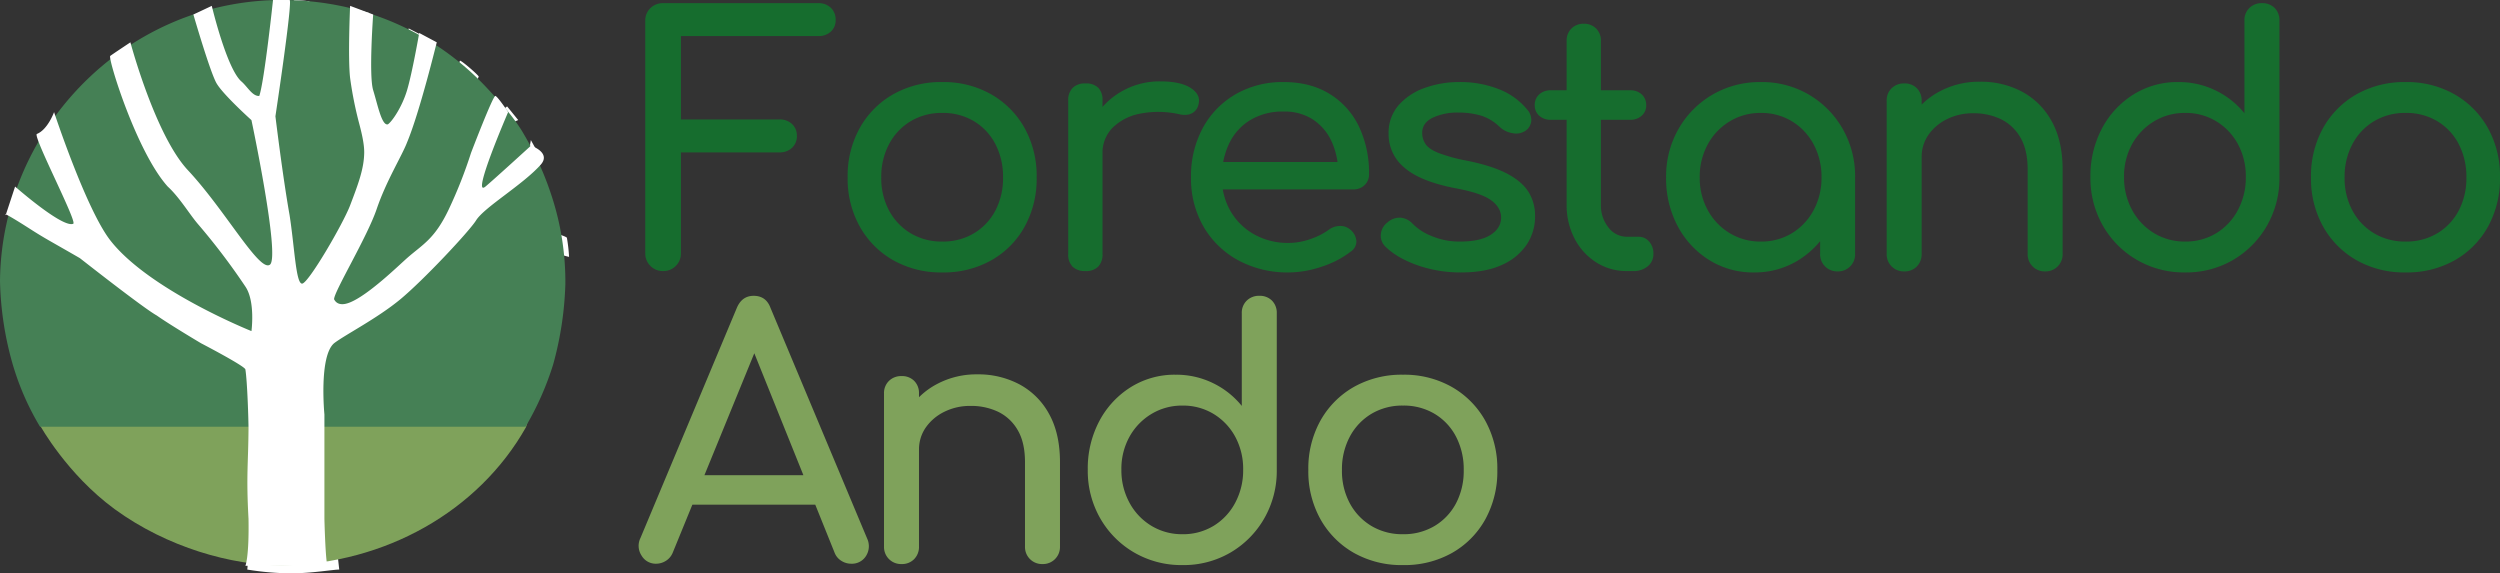 <svg xmlns="http://www.w3.org/2000/svg" width="1042.2" height="239.02" viewBox="0 0 1042.2 239.02">
  <rect x="0" y="0" width="1042.2" height="239.02" fill="#333333" stroke="none"/>
  <g id="Group_58" data-name="Group 58" transform="translate(-195.25 -234)">
    <g id="Group_17" data-name="Group 17">
      <path id="Ando" d="M9.867,0A6.841,6.841,0,0,1,3.718-3.432a7.362,7.362,0,0,1-.429-7.293l40.183-95.953q2.145-5.005,7.007-5.005,5.148,0,7.007,5.005L97.812-10.439a7.549,7.549,0,0,1-.5,7.221A6.908,6.908,0,0,1,91.091,0a7.527,7.527,0,0,1-4.076-1.216,6.9,6.9,0,0,1-2.789-3.361L48.763-92.664h4L16.731-4.576A7.2,7.2,0,0,1,13.8-1.144,7.632,7.632,0,0,1,9.867,0Zm7.579-24.6,5.72-12.3H79.222l5.72,12.3ZM170.885.143a7.077,7.077,0,0,1-5.219-2.074,7.077,7.077,0,0,1-2.074-5.22V-42.328q0-8.151-3-13.3a18.912,18.912,0,0,0-8.079-7.651,26.029,26.029,0,0,0-11.654-2.5,23.961,23.961,0,0,0-10.868,2.431,20.32,20.32,0,0,0-7.722,6.506,15.9,15.9,0,0,0-2.86,9.367H110.4a30.04,30.04,0,0,1,4.362-16.088A31.485,31.485,0,0,1,126.7-74.789a34.861,34.861,0,0,1,17.017-4.147,36.5,36.5,0,0,1,17.66,4.218,30.431,30.431,0,0,1,12.3,12.369q4.5,8.151,4.5,20.02V-7.15a7.077,7.077,0,0,1-2.074,5.22A7.077,7.077,0,0,1,170.885.143Zm-58.773,0a7.077,7.077,0,0,1-5.219-2.074,7.077,7.077,0,0,1-2.074-5.22V-70.928a7.018,7.018,0,0,1,2.074-5.291,7.212,7.212,0,0,1,5.219-2,7.153,7.153,0,0,1,5.291,2,7.153,7.153,0,0,1,2,5.291V-7.15a7.212,7.212,0,0,1-2,5.22A7.018,7.018,0,0,1,112.112.143ZM229.229.572a39.1,39.1,0,0,1-20.091-5.22A38.61,38.61,0,0,1,194.98-18.876a39.76,39.76,0,0,1-5.219-20.306,42.151,42.151,0,0,1,4.79-20.234,37.093,37.093,0,0,1,13.085-14.157,34.434,34.434,0,0,1,18.733-5.219,34.941,34.941,0,0,1,15.587,3.5,35.119,35.119,0,0,1,12.012,9.509v-38.61a7.018,7.018,0,0,1,2.074-5.291,7.212,7.212,0,0,1,5.219-2,7.153,7.153,0,0,1,5.291,2,7.153,7.153,0,0,1,2,5.291v65.208a39.76,39.76,0,0,1-5.22,20.306A38.779,38.779,0,0,1,249.249-4.648,38.715,38.715,0,0,1,229.229.572Zm0-12.87a24.409,24.409,0,0,0,13.013-3.5,24.778,24.778,0,0,0,9.009-9.653,28.641,28.641,0,0,0,3.289-13.728,28.113,28.113,0,0,0-3.289-13.728,25.048,25.048,0,0,0-9.009-9.51,24.409,24.409,0,0,0-13.013-3.5,24.515,24.515,0,0,0-12.941,3.5,25.413,25.413,0,0,0-9.152,9.51,27.632,27.632,0,0,0-3.36,13.728,28.15,28.15,0,0,0,3.36,13.728,25.127,25.127,0,0,0,9.152,9.653A24.515,24.515,0,0,0,229.229-12.3ZM321.178.572A40.422,40.422,0,0,1,300.729-4.5a36.8,36.8,0,0,1-13.943-14.014,40.818,40.818,0,0,1-5.077-20.521A41.11,41.11,0,0,1,286.786-59.7a36.8,36.8,0,0,1,13.943-14.014,40.422,40.422,0,0,1,20.449-5.076,40.133,40.133,0,0,1,20.306,5.076A36.8,36.8,0,0,1,355.426-59.7,41.11,41.11,0,0,1,360.5-39.039,41.281,41.281,0,0,1,355.5-18.518,36.285,36.285,0,0,1,341.627-4.5,40.422,40.422,0,0,1,321.178.572Zm0-12.87a25.071,25.071,0,0,0,13.156-3.432,24,24,0,0,0,8.938-9.438,28.927,28.927,0,0,0,3.217-13.871,29.35,29.35,0,0,0-3.217-13.942,23.877,23.877,0,0,0-8.937-9.51,25.071,25.071,0,0,0-13.156-3.432,25.07,25.07,0,0,0-13.156,3.432,24.383,24.383,0,0,0-9.009,9.51,28.829,28.829,0,0,0-3.289,13.942,28.415,28.415,0,0,0,3.289,13.871,24.515,24.515,0,0,0,9.009,9.438A25.07,25.07,0,0,0,321.178-12.3Z" transform="translate(458.958 469)" fill="#7fa25b"/>
      <path id="Forestando" d="M12.727,0A7.189,7.189,0,0,1,7.436-2.145,7.189,7.189,0,0,1,5.291-7.436v-96.811a7.127,7.127,0,0,1,2.145-5.363,7.319,7.319,0,0,1,5.291-2.074H77.363a7.3,7.3,0,0,1,5.291,1.931,6.731,6.731,0,0,1,2,5.076,6.326,6.326,0,0,1-2,4.862,7.465,7.465,0,0,1-5.291,1.859h-57.2v34.749H61.2A7.3,7.3,0,0,1,66.5-61.276a6.555,6.555,0,0,1,2,4.934,6.555,6.555,0,0,1-2,4.934A7.3,7.3,0,0,1,61.2-49.478H20.163V-7.436a7.189,7.189,0,0,1-2.145,5.291A7.189,7.189,0,0,1,12.727,0Zm116.4.572A40.422,40.422,0,0,1,108.68-4.5,36.8,36.8,0,0,1,94.737-18.518a40.818,40.818,0,0,1-5.076-20.521A41.11,41.11,0,0,1,94.737-59.7,36.8,36.8,0,0,1,108.68-73.716a40.422,40.422,0,0,1,20.449-5.076,40.133,40.133,0,0,1,20.306,5.076A36.8,36.8,0,0,1,163.378-59.7a41.11,41.11,0,0,1,5.076,20.663,41.281,41.281,0,0,1-5,20.521A36.285,36.285,0,0,1,149.578-4.5,40.422,40.422,0,0,1,129.129.572Zm0-12.87a25.071,25.071,0,0,0,13.156-3.432,24,24,0,0,0,8.938-9.438,28.927,28.927,0,0,0,3.217-13.871,29.35,29.35,0,0,0-3.217-13.942,23.877,23.877,0,0,0-8.937-9.51,25.071,25.071,0,0,0-13.156-3.432,25.071,25.071,0,0,0-13.156,3.432,24.383,24.383,0,0,0-9.009,9.51,28.829,28.829,0,0,0-3.289,13.942,28.415,28.415,0,0,0,3.289,13.871,24.515,24.515,0,0,0,9.009,9.438A25.071,25.071,0,0,0,129.129-12.3Zm59.488-36.608a28.536,28.536,0,0,1,4.219-15.372,30.92,30.92,0,0,1,11.368-10.8,31.645,31.645,0,0,1,15.73-4q8.58,0,12.8,2.788t3.217,6.65a5.491,5.491,0,0,1-1.645,3.075,5.678,5.678,0,0,1-2.789,1.358,8.469,8.469,0,0,1-3.432-.143,40.085,40.085,0,0,0-16.445-.286,22.271,22.271,0,0,0-11.512,5.863,14.861,14.861,0,0,0-4.219,10.868ZM188.76,0a7.329,7.329,0,0,1-5.291-1.788A7.113,7.113,0,0,1,181.61-7.15V-71.071a7.158,7.158,0,0,1,1.859-5.291,7.158,7.158,0,0,1,5.291-1.859,7.283,7.283,0,0,1,5.362,1.787,7.283,7.283,0,0,1,1.788,5.363V-7.15a7.329,7.329,0,0,1-1.788,5.291A7.113,7.113,0,0,1,188.76,0Zm84.8.572A43.02,43.02,0,0,1,252.467-4.5a37.119,37.119,0,0,1-14.443-14.014A39.934,39.934,0,0,1,232.8-39.039,42.061,42.061,0,0,1,237.738-59.7a36.072,36.072,0,0,1,13.656-14.014,39.067,39.067,0,0,1,20.02-5.076q11.154,0,19.162,4.934A32.151,32.151,0,0,1,302.8-60.274a44.976,44.976,0,0,1,4.219,19.948,5.985,5.985,0,0,1-1.859,4.5,6.532,6.532,0,0,1-4.719,1.787H242.814v-11.44h57.2l-5.863,4a30.6,30.6,0,0,0-2.86-12.8,21.712,21.712,0,0,0-7.722-8.937A21.646,21.646,0,0,0,271.414-66.5a26.031,26.031,0,0,0-13.943,3.575,23.031,23.031,0,0,0-8.794,9.8,31.994,31.994,0,0,0-3,14.085,27.365,27.365,0,0,0,3.575,14.014,26.121,26.121,0,0,0,9.867,9.724,28.722,28.722,0,0,0,14.443,3.575,27.128,27.128,0,0,0,9.08-1.644,28.209,28.209,0,0,0,7.508-3.789,8.107,8.107,0,0,1,4.647-1.645,6.25,6.25,0,0,1,4.362,1.5,6.775,6.775,0,0,1,2.574,4.719,5.072,5.072,0,0,1-2.288,4.433,39.542,39.542,0,0,1-12.083,6.292A43.234,43.234,0,0,1,273.559.572Zm71.929,0A54.109,54.109,0,0,1,326.97-2.5q-8.508-3.075-13.228-7.793a6.228,6.228,0,0,1-1.788-5.219,6.88,6.88,0,0,1,2.789-4.791,7.454,7.454,0,0,1,5.648-1.931,7.738,7.738,0,0,1,4.79,2.5,22.679,22.679,0,0,0,7.794,5.076,29.336,29.336,0,0,0,11.94,2.359q8.294,0,12.655-2.717t4.5-7.007q.143-4.29-4.076-7.436t-15.372-5.148q-14.443-2.86-20.95-8.58A17.958,17.958,0,0,1,315.172-57.2a17.435,17.435,0,0,1,4.29-12.083,26.03,26.03,0,0,1,11.011-7.15,42,42,0,0,1,14.014-2.359,43.649,43.649,0,0,1,16.731,3A28.531,28.531,0,0,1,372.8-67.5a6.6,6.6,0,0,1,1.859,4.791,5.539,5.539,0,0,1-2.431,4.218,7.012,7.012,0,0,1-5.434,1A10.252,10.252,0,0,1,361.5-60.06a19.481,19.481,0,0,0-7.722-4.719,32.371,32.371,0,0,0-9.581-1.287,23.978,23.978,0,0,0-10.654,2.145q-4.362,2.145-4.362,6.292a8.3,8.3,0,0,0,1.358,4.647q1.359,2.073,5.363,3.718a68.848,68.848,0,0,0,11.726,3.217q10.725,2.145,16.946,5.434t8.938,7.651a18.668,18.668,0,0,1,2.717,10.081,21.023,21.023,0,0,1-3.5,11.869,24.088,24.088,0,0,1-10.3,8.437Q355.641.572,345.488.572ZM414.557,0a23.434,23.434,0,0,1-12.87-3.646,25.589,25.589,0,0,1-9.009-9.939,30.1,30.1,0,0,1-3.289-14.157V-95.953a6.968,6.968,0,0,1,2-5.148,6.968,6.968,0,0,1,5.148-2,6.969,6.969,0,0,1,5.148,2,6.968,6.968,0,0,1,2,5.148v68.211a14.673,14.673,0,0,0,3.146,9.581,9.612,9.612,0,0,0,7.722,3.861h4.862a5.63,5.63,0,0,1,4.362,2,7.439,7.439,0,0,1,1.788,5.148A6.444,6.444,0,0,1,423.208-2a9.068,9.068,0,0,1-6.077,2ZM382.811-63.063a6.885,6.885,0,0,1-4.862-1.716,5.6,5.6,0,0,1-1.859-4.29,5.928,5.928,0,0,1,1.859-4.576,6.884,6.884,0,0,1,4.862-1.716h33.033a6.884,6.884,0,0,1,4.862,1.716,5.928,5.928,0,0,1,1.859,4.576,5.6,5.6,0,0,1-1.859,4.29,6.884,6.884,0,0,1-4.862,1.716ZM467.467.572a34.434,34.434,0,0,1-18.733-5.22A37.093,37.093,0,0,1,435.65-18.8a42.151,42.151,0,0,1-4.79-20.235,39.76,39.76,0,0,1,5.22-20.306,38.609,38.609,0,0,1,14.157-14.229,39.1,39.1,0,0,1,20.092-5.219,38.715,38.715,0,0,1,20.02,5.219,38.779,38.779,0,0,1,14.085,14.229,39.76,39.76,0,0,1,5.22,20.306h-5.577a42.151,42.151,0,0,1-4.79,20.235A37.093,37.093,0,0,1,486.2-4.648,34.434,34.434,0,0,1,467.467.572Zm2.86-12.87a24.409,24.409,0,0,0,13.013-3.5,24.909,24.909,0,0,0,9.009-9.581,28.225,28.225,0,0,0,3.289-13.657,28.526,28.526,0,0,0-3.289-13.8,24.909,24.909,0,0,0-9.009-9.581,24.409,24.409,0,0,0-13.013-3.5,24.515,24.515,0,0,0-12.942,3.5,25.266,25.266,0,0,0-9.152,9.581,28.037,28.037,0,0,0-3.361,13.8,27.743,27.743,0,0,0,3.361,13.657,25.266,25.266,0,0,0,9.152,9.581A24.515,24.515,0,0,0,470.327-12.3ZM502.359.143a7.077,7.077,0,0,1-5.219-2.074,7.077,7.077,0,0,1-2.074-5.22V-29.029l2.717-15.158,11.869,5.148V-7.15a7.077,7.077,0,0,1-2.073,5.22A7.077,7.077,0,0,1,502.359.143Zm86.515,0a7.077,7.077,0,0,1-5.219-2.074,7.077,7.077,0,0,1-2.073-5.22V-42.328q0-8.151-3-13.3a18.912,18.912,0,0,0-8.08-7.651,26.029,26.029,0,0,0-11.654-2.5,23.961,23.961,0,0,0-10.868,2.431,20.32,20.32,0,0,0-7.722,6.506,15.9,15.9,0,0,0-2.86,9.367h-9.009a30.04,30.04,0,0,1,4.361-16.088,31.485,31.485,0,0,1,11.941-11.226A34.861,34.861,0,0,1,561.7-78.936a36.5,36.5,0,0,1,17.661,4.218,30.432,30.432,0,0,1,12.3,12.369q4.5,8.151,4.5,20.02V-7.15a7.077,7.077,0,0,1-2.073,5.22A7.077,7.077,0,0,1,588.874.143ZM530.1.143a7.077,7.077,0,0,1-5.22-2.074,7.077,7.077,0,0,1-2.073-5.22V-70.928a7.018,7.018,0,0,1,2.073-5.291,7.212,7.212,0,0,1,5.22-2,7.152,7.152,0,0,1,5.291,2,7.153,7.153,0,0,1,2,5.291V-7.15a7.212,7.212,0,0,1-2,5.22A7.018,7.018,0,0,1,530.1.143ZM647.218.572a39.1,39.1,0,0,1-20.091-5.22,38.61,38.61,0,0,1-14.157-14.228,39.76,39.76,0,0,1-5.219-20.306,42.151,42.151,0,0,1,4.79-20.234,37.093,37.093,0,0,1,13.085-14.157,34.433,34.433,0,0,1,18.733-5.219,34.941,34.941,0,0,1,15.587,3.5,35.12,35.12,0,0,1,12.012,9.509v-38.61a7.018,7.018,0,0,1,2.073-5.291,7.212,7.212,0,0,1,5.22-2,7.153,7.153,0,0,1,5.291,2,7.153,7.153,0,0,1,2,5.291v65.208a39.76,39.76,0,0,1-5.219,20.306A38.779,38.779,0,0,1,667.238-4.648,38.715,38.715,0,0,1,647.218.572Zm0-12.87a24.409,24.409,0,0,0,13.013-3.5,24.778,24.778,0,0,0,9.009-9.653,28.641,28.641,0,0,0,3.289-13.728A28.112,28.112,0,0,0,669.24-52.91a25.048,25.048,0,0,0-9.009-9.51,24.409,24.409,0,0,0-13.013-3.5,24.515,24.515,0,0,0-12.941,3.5,25.413,25.413,0,0,0-9.152,9.51,27.633,27.633,0,0,0-3.36,13.728,28.151,28.151,0,0,0,3.36,13.728,25.127,25.127,0,0,0,9.152,9.653A24.515,24.515,0,0,0,647.218-12.3ZM739.167.572A40.422,40.422,0,0,1,718.718-4.5a36.8,36.8,0,0,1-13.943-14.014A40.818,40.818,0,0,1,699.7-39.039,41.11,41.11,0,0,1,704.776-59.7a36.8,36.8,0,0,1,13.943-14.014,40.422,40.422,0,0,1,20.449-5.076,40.134,40.134,0,0,1,20.306,5.076A36.8,36.8,0,0,1,773.416-59.7a41.11,41.11,0,0,1,5.076,20.663,41.281,41.281,0,0,1-5.005,20.521A36.285,36.285,0,0,1,759.616-4.5,40.422,40.422,0,0,1,739.167.572Zm0-12.87a25.07,25.07,0,0,0,13.156-3.432,24,24,0,0,0,8.938-9.438,28.926,28.926,0,0,0,3.218-13.871,29.349,29.349,0,0,0-3.218-13.942,23.877,23.877,0,0,0-8.937-9.51,25.07,25.07,0,0,0-13.156-3.432,25.071,25.071,0,0,0-13.156,3.432A24.384,24.384,0,0,0,717-52.981a28.829,28.829,0,0,0-3.289,13.942A28.415,28.415,0,0,0,717-25.168a24.515,24.515,0,0,0,9.009,9.438A25.071,25.071,0,0,0,739.167-12.3Z" transform="translate(458.958 347)" fill="#166d2e"/>
      <g id="Group_9" data-name="Group 9" transform="translate(195.196 234)">
        <path id="Path_1" data-name="Path 1" d="M215.023,1053.717c2.326-7.342,6.387-14.958,12.179-25.391,1.494-2.692.482-19.153,2.742-23.246.993-1.8,5.168,8.957,6.641,6.218,10.415-19.363,17.282-27.647,20.1-35.034,5.241-13.753,8.975-14.834,6.669-23.7,0-.01-5.061-22.685-4.562-27.634.588-5.829,1.586-16.833,1.586-16.833l5.508,1.54a79.743,79.743,0,0,0-1.394,13.919c.232,6.167-.43,8.374,1.366,14.185s3.384,9.5,5.815,8.9c1.458-.9,4.054-6.122,6.136-13.089s4.509-17.5,4.509-17.5l6.129,3.169s-5.629,18.208-10.638,30.129c-2.059,5.4-4.822,11.919-11.952,25.121-9.178,16.994-14.591,36.723-12.5,41.385,3.656,8.151,22.511-5.384,26.868-7.555,1.82-.906,7.948-8.962,10.271-20.949,1.253-6.47,5.487-21.647,6.9-25.887,3.835-11.52,5.455-32.206,6.388-31.956s6.783,5.25,7.733,6.57c-.44.861-10.09,30.239-4.206,25.385s16.032-12.916,16.032-12.916l4.636,5.7s-13.022,5.344-20.668,17.606-13.2,29.533-9.915,31.442,20.486.854,26.93-11.415,8.92-29.287,8.92-29.287l4.03,7.245s-1.671,8.221-3.227,15.626a54.523,54.523,0,0,1-4.88,13.211s8.77,1.208,11.611,2.015,6.674,1.853,7.482,2.6a66.9,66.9,0,0,1,.908,8c-3.755-.814-12.619-4.142-16.077-4.386a22.589,22.589,0,0,0-10.126,1.389c-2.471.8-32.651,9.924-34.664,10.142-1.49.162-21.319,12.356-31.617,20.294s-10.2,29.088-10.2,29.088l2.88,38.007,4,35.818c-2.158-.054-11.374,1.557-20.023,1.569a117.53,117.53,0,0,1-18.31-1.569s1.578-16.93,1.31-32.347c-.954-17.384-.094-21.706,0-35.82C216.382,1065.8,213.551,1058.365,215.023,1053.717Z" transform="translate(-111.887 -904.2)" fill="#fff"/>
        <path id="Path_2" data-name="Path 2" d="M212.123,1081.331c2.68,13.129,13.155-54.956,13.155-54.956s1.234-16.265-2.575-31.57-6.164-31.922-6.164-31.922.984-5.992,2.893-12.906a129.678,129.678,0,0,0,2.359-13c4.078-16.717,9.871-17.822,9.7-19.275-1.3-.229-4.892-.494-6.218-.563-4,3.115-5.7,9.263-8.739,16.8s-1.936,14.616-4.092,16.038-8.751-1.414-15.088-8.478-10.989-18.855-10.989-18.855l-8.194,2.785s6.629,12.17,14.5,21.188,13.965,12.681,15.692,16.267,2.384,17.919,5.151,29.865.613,18.882,0,18.024c0,0-19.77-14.637-28.863-24.384-5.526-5.923-11.7-16.355-14.517-21.234-7.186-12.446-8.672-31.508-8.672-31.508l-5.554,3.514A79.545,79.545,0,0,0,159.3,961.9c3.932,12.018,13.119,24.489,13.119,24.489s12.17,12.116,22.177,21.5,9.494,7.831,13.768,18.489c1.259,3.139,0,18.859,0,18.859s-15.031-.582-21.994-5.655c-13.442-9.793-27.668-19.02-32.9-25.449s-10.575-13.308-10.575-13.308-4.879-5.254-8.083-15.813-4.642-24.793-4.642-24.793l-6.036,7.822s2.448,11.4,3.74,18.35,7.539,17.634,6.937,18.769-8.709-3.438-14.864-6.083-9.758-4.5-9.758-4.5-2.12,4.61-1.938,5.5,5.709,3.106,12.29,5.08,22.353,11.686,22.353,11.686a214.866,214.866,0,0,0,22.527,19.826c13.046,9.93,29.174,23.365,29.174,23.365S209.443,1068.2,212.123,1081.331Z" transform="translate(-102.446 -917.139)" fill="#fff"/>
      </g>
    </g>
    <g id="Group_57" data-name="Group 57" transform="translate(-294.793 49.286)">
      <g id="Group_7" data-name="Group 7" transform="translate(490.043 184.714)">
        <g id="Group_5" data-name="Group 5" transform="translate(0 0)">
          <path id="Path_21" data-name="Path 21" d="M153.381,317.387c65.179,0,108.361-14.034,101.8,2.918-19.794,35.046-58.806,57.026-101.8,57.6-20.8,0-47.656-7.385-69.706-23.466-19.868-14.571-31.008-34.769-31.008-34.769S129.721,317.387,153.381,317.387Z" transform="translate(-35.911 -142.213)" fill="#7fa25b"/>
          <path id="Path_20" data-name="Path 20" d="M116.984,0c33.986,0,64.351,13.72,86.076,37.259,4.939,5.352,9.8,10.565,13.877,17.06a131.066,131.066,0,0,1,12.849,28.3,114.877,114.877,0,0,1,5.418,35.691,140.255,140.255,0,0,1-5.087,33.631,123.255,123.255,0,0,1-11.5,25.945H16.2A111.133,111.133,0,0,1,4.792,151.814,135.638,135.638,0,0,1-.486,117.066C.182,53.475,52.393,0,116.984,0Z" transform="translate(0.486 0)" fill="#458055"/>
        </g>
      </g>
      <path id="Path_27" data-name="Path 27" d="M159.579,1004.241c2.613-.116,17.043-24.877,20-32.627,3.454-9.061,5.76-15.224,5.875-21.888.064-3.691-1.1-8.42-2-11.882a157.806,157.806,0,0,1-3.877-19.328c-.969-8.564,0-30.077,0-30.077l9.617,3.615s-1.884,25.464,0,31.56,3.563,14.853,6.115,14.23c1.531-.939,5.824-6.92,8.01-14.23s5.066-23.874,5.066-23.874l7.314,3.9s-7.123,29.218-12.381,41.724c-2.161,5.662-8.677,16.04-12.664,27.784s-17.8,34.434-17.761,37.612c.332.565,1.615,3.373,6.684,1.292,7.777-3.192,20.124-15.261,23.741-18.456,6.372-5.628,11.481-7.8,17.445-20.448a191.936,191.936,0,0,0,9.228-23.425s9.174-24,10.153-23.735,5.313,6.745,5.313,6.745S229.829,968.867,236,963.775c3.149-2.6,18.979-17.049,18.979-17.049s8.6,2.858,4.029,7.972c-7.491,8.379-23.492,17.683-26.927,23.189-2.865,4.593-21.917,24.891-31.549,32.874s-23.077,14.822-27.642,18.34c-6.381,5.49-4.024,29.672-4.024,29.672v43.515s.353,14.754,1.085,18.7-10.375.89-10.375.89-21.583.027-23.656,0c0,.013,1.586-3.411,1.305-19.585-1-18.238-.1-22.772,0-37.58.02-3.121-.49-19.708-1.305-24.7-.233-1.426-18.484-10.912-18.484-10.912s-12.935-7.676-18.47-11.58c-5.612-3.106-31.784-23.725-32.075-23.923-13.407-7.737-14.308-8.045-20.8-12.2-12.825-8.2-10.1-5.7-10.1-5.7l3.925-11.924s19.884,17.489,24.253,15.5C65.916,978.48,47.136,942.581,49,941.84c4.543-1.811,7.165-9.1,7.165-9.1s13.318,40.413,23.409,53.418c16.124,20.777,58.877,37.867,58.877,37.867s1.676-12.348-2.525-18.551a273.725,273.725,0,0,0-19.892-26.194c-3.485-4.1-7.626-11.067-12.48-15.5-13.024-14.438-25.034-53.566-23.98-54.452.57-.478,8.413-5.682,8.413-5.682s10.3,38.679,23.976,53.315c15.55,16.615,29.849,42.7,34.2,39.368s-7.713-60.247-7.713-60.247-11.841-10.64-14.561-15.372-9.646-28.652-9.646-28.652l7.669-3.615s6.216,26.227,12.382,31.547c2.468,2.13,4.608,6.252,7.424,6,2.136-6.227,5.72-39.976,5.72-39.976s6.686-.03,6.91,0c1.384.179-5.907,48.462-5.907,48.462s3.038,25.124,5.907,41.222C156.438,989.167,156.967,1004.357,159.579,1004.241Z" transform="translate(456.419 -701.287)" fill="#fff"/>
    </g>
  </g>
</svg>
